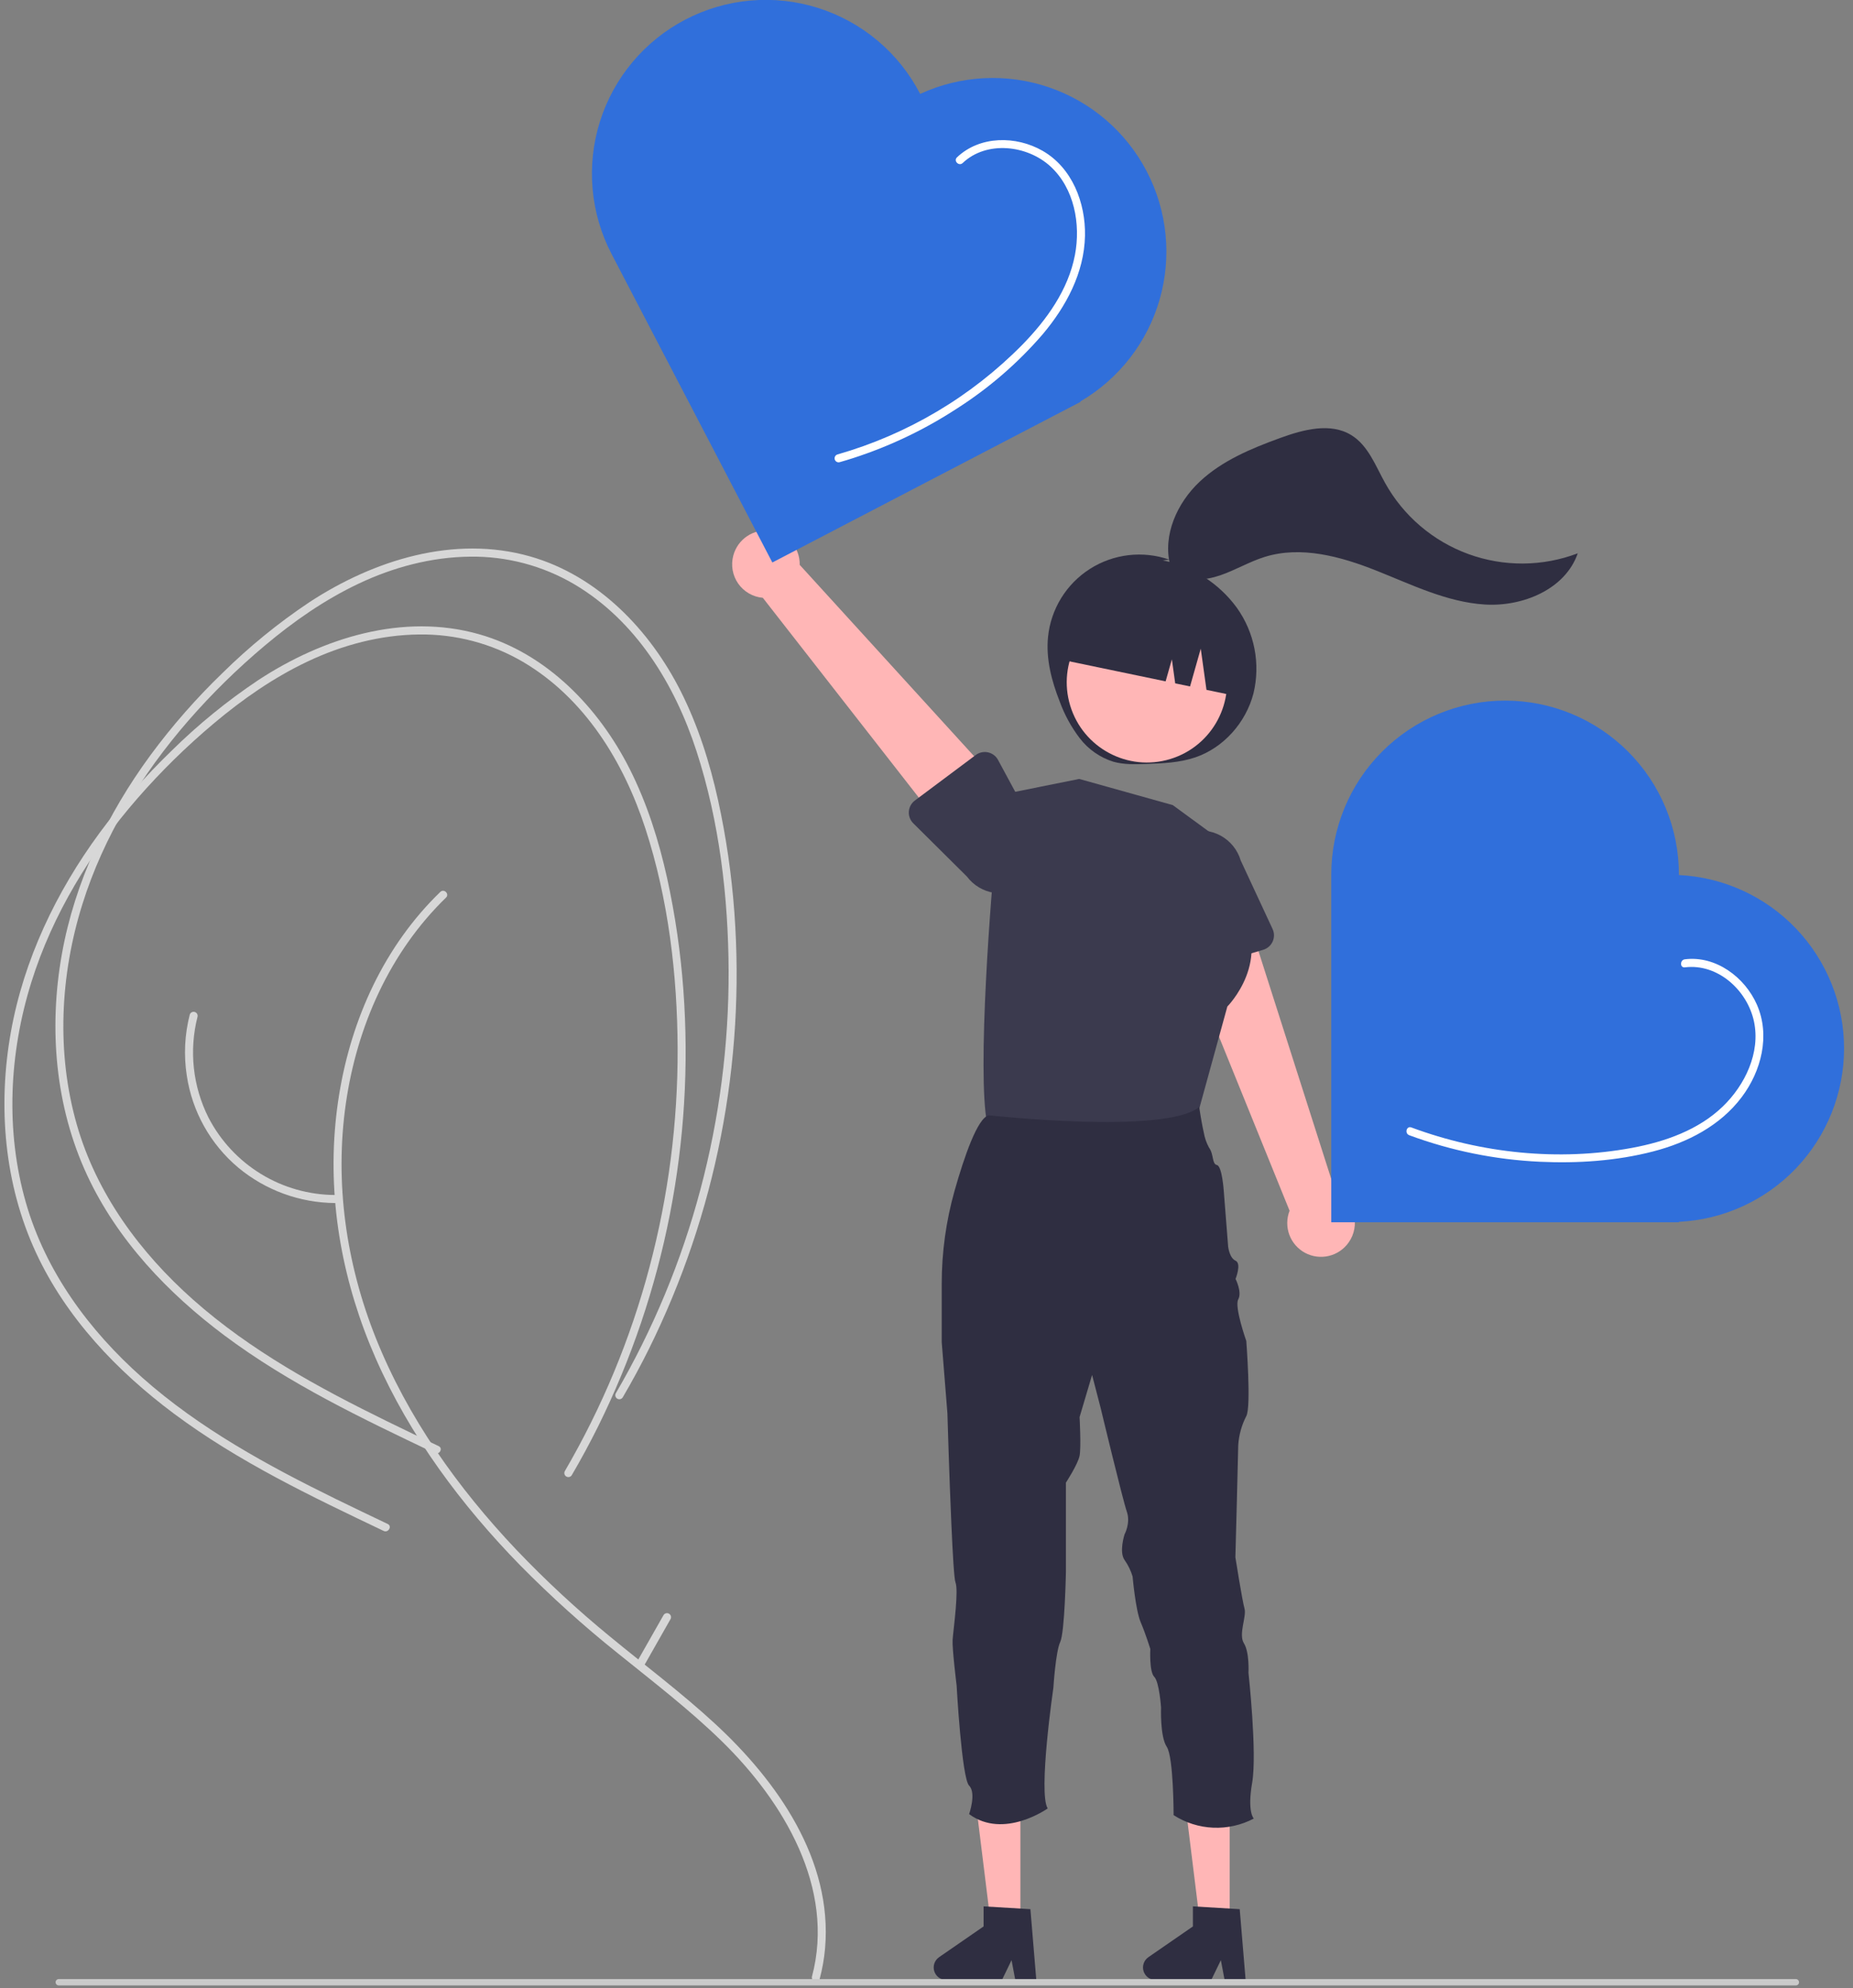 <svg xmlns="http://www.w3.org/2000/svg" width="151" height="162" viewBox="0 0 151 162" fill="none">
	<rect x="0" y="0" width="151" height="162" fill="#808080" stroke="none"/>
	<g clip-path="url(#clip0_2843_1503)">
		<path d="M85.403 51.907C85.515 50.784 85.881 49.701 86.472 48.74C87.063 47.779 87.865 46.965 88.816 46.358C89.767 45.751 90.844 45.368 91.965 45.238C93.086 45.107 94.222 45.232 95.287 45.604L94.746 45.659C97.172 46.145 99.328 47.522 100.788 49.52C101.501 50.518 101.992 51.658 102.226 52.863C102.46 54.067 102.432 55.308 102.145 56.501C101.531 58.87 99.722 60.925 97.405 61.714C96.117 62.153 94.734 62.206 93.374 62.252C92.491 62.282 91.592 62.309 90.741 62.073C89.646 61.734 88.683 61.063 87.987 60.153C87.296 59.246 86.747 58.24 86.357 57.169C85.698 55.495 85.224 53.698 85.403 51.907Z" fill="#2F2E41" />
		<path d="M66.168 161.06C68.091 153.826 63.82 146.775 58.829 141.894C56.169 139.293 53.206 137.031 50.318 134.696C47.546 132.479 44.906 130.101 42.412 127.576C37.596 122.647 33.396 117.014 30.614 110.682C27.968 104.66 26.718 98.101 27.337 91.531C27.925 85.3 30.158 79.171 34.267 74.39C34.779 73.794 35.317 73.223 35.882 72.677C36.185 72.383 36.65 72.846 36.346 73.141C31.758 77.596 29.088 83.633 28.184 89.914C27.252 96.391 28.212 102.994 30.634 109.05C33.215 115.501 37.317 121.257 42.075 126.28C44.472 128.794 47.021 131.157 49.708 133.356C52.578 135.721 55.56 137.954 58.293 140.481C63.33 145.137 67.856 151.542 67.235 158.752C67.162 159.59 67.017 160.421 66.8 161.235C66.775 161.316 66.719 161.384 66.644 161.425C66.569 161.466 66.482 161.476 66.4 161.453C66.318 161.431 66.248 161.377 66.204 161.304C66.161 161.23 66.148 161.143 66.168 161.06Z" fill="#D7D7D7" />
		<path d="M46.026 119.876C49.057 114.68 51.375 109.099 52.918 103.285C54.465 97.471 55.239 91.479 55.22 85.464C55.198 79.448 54.468 73.282 52.603 67.546C50.833 62.102 47.662 56.91 42.627 53.939C40.06 52.433 37.129 51.659 34.153 51.701C31.009 51.731 27.909 52.558 25.076 53.898C22.302 55.21 19.765 56.979 17.422 58.95C15.188 60.827 13.103 62.874 11.186 65.073C7.389 69.441 4.286 74.497 2.553 80.041C0.747 85.82 0.431 92.14 2.107 97.988C3.717 103.604 7.243 108.392 11.573 112.238C16.252 116.393 21.794 119.414 27.383 122.155C28.782 122.841 30.189 123.511 31.595 124.182C31.976 124.363 31.644 124.929 31.264 124.748C25.371 121.939 19.419 119.106 14.166 115.185C9.53 111.725 5.399 107.381 2.94 102.09C0.341 96.495 -0.192 90.133 0.886 84.097C1.939 78.197 4.58 72.675 8.116 67.866C9.872 65.487 11.825 63.259 13.952 61.205C16.135 59.049 18.519 57.106 21.071 55.403C26.301 51.984 32.842 49.92 39.041 51.681C44.552 53.246 48.793 57.662 51.317 62.666C52.729 65.467 53.681 68.479 54.359 71.535C55.02 74.547 55.464 77.603 55.688 80.678C56.589 92.95 54.184 105.24 48.723 116.267C48.057 117.604 47.347 118.918 46.592 120.207C46.547 120.279 46.475 120.331 46.392 120.351C46.31 120.371 46.222 120.358 46.149 120.315C46.075 120.272 46.022 120.203 45.999 120.121C45.976 120.039 45.985 119.951 46.026 119.876Z" fill="#D7D7D7" />
		<path d="M50.18 113.535C53.211 108.338 55.529 102.758 57.072 96.943C58.62 91.13 59.394 85.138 59.374 79.123C59.352 73.107 58.622 66.941 56.757 61.205C54.987 55.761 51.816 50.569 46.782 47.598C44.214 46.092 41.283 45.318 38.307 45.36C35.163 45.389 32.063 46.217 29.23 47.557C26.456 48.869 23.92 50.638 21.576 52.609C19.342 54.485 17.257 56.532 15.341 58.732C11.543 63.099 8.44 68.156 6.707 73.7C4.901 79.478 4.585 85.798 6.261 91.646C7.871 97.263 11.398 102.051 15.727 105.896C20.406 110.052 25.949 113.072 31.538 115.813C32.937 116.5 34.343 117.17 35.749 117.84C36.13 118.022 35.798 118.588 35.418 118.407C29.525 115.598 23.573 112.765 18.32 108.843C13.685 105.383 9.553 101.04 7.095 95.749C4.495 90.154 3.963 83.792 5.04 77.755C6.093 71.856 8.735 66.334 12.27 61.525C14.027 59.146 15.979 56.917 18.107 54.863C20.29 52.708 22.673 50.765 25.225 49.062C30.455 45.643 36.996 43.578 43.195 45.339C48.706 46.905 52.947 51.321 55.471 56.325C56.884 59.125 57.836 62.137 58.513 65.194C59.174 68.206 59.618 71.261 59.843 74.337C60.743 86.609 58.338 98.898 52.877 109.926C52.212 111.263 51.502 112.576 50.746 113.866C50.701 113.938 50.629 113.989 50.547 114.01C50.464 114.03 50.377 114.017 50.303 113.974C50.23 113.931 50.176 113.861 50.153 113.779C50.13 113.697 50.14 113.61 50.18 113.535Z" fill="#D7D7D7" />
		<path d="M109.903 101.24C110.134 100.914 110.291 100.541 110.363 100.147C110.435 99.753 110.419 99.349 110.317 98.962C110.216 98.575 110.031 98.215 109.775 97.907C109.519 97.6 109.199 97.352 108.837 97.181L101.254 73.438L95.972 76.181L105.087 98.658C104.841 99.285 104.833 99.98 105.066 100.613C105.298 101.245 105.755 101.77 106.348 102.088C106.942 102.406 107.632 102.496 108.287 102.339C108.942 102.183 109.517 101.792 109.903 101.24Z" fill="#FFB6B6" />
		<path d="M103.708 76.722C103.78 76.561 103.817 76.387 103.816 76.21C103.815 76.034 103.776 75.86 103.702 75.7L101.105 70.116C100.848 69.251 100.26 68.523 99.468 68.091C98.675 67.66 97.745 67.56 96.879 67.814C96.013 68.068 95.283 68.654 94.85 69.445C94.416 70.236 94.313 71.167 94.564 72.033L95.432 78.15C95.457 78.325 95.519 78.492 95.615 78.64C95.71 78.789 95.836 78.915 95.984 79.01C96.133 79.106 96.3 79.168 96.474 79.192C96.649 79.217 96.827 79.204 96.996 79.154L102.938 77.394C103.107 77.344 103.263 77.258 103.396 77.142C103.529 77.026 103.635 76.883 103.708 76.722Z" fill="#3B3A4E" />
		<path d="M81.801 77.664C83.605 82.39 83.144 87.346 80.921 92.483H96.667C96.034 88.828 96.29 85.432 98.635 82.642L81.801 77.664Z" fill="#FFB6B6" />
		<path d="M100.228 69.014L95.568 65.604L87.943 63.472L81.588 64.751L81.215 68.285C80.76 72.583 79.604 87.353 80.446 91.592H97.38L100.016 82.016C100.016 82.016 103.828 78.179 100.863 73.916L100.228 69.014Z" fill="#3B3A4E" />
		<path d="M59.755 45.275C59.651 45.661 59.633 46.065 59.703 46.459C59.772 46.853 59.927 47.227 60.156 47.555C60.385 47.883 60.684 48.157 61.031 48.356C61.377 48.556 61.763 48.678 62.162 48.712L77.501 68.358L81.505 63.955L65.168 46.028C65.181 45.355 64.948 44.7 64.51 44.187C64.073 43.675 63.464 43.34 62.796 43.248C62.129 43.155 61.451 43.31 60.891 43.683C60.33 44.057 59.926 44.623 59.755 45.275Z" fill="#FFB6B6" />
		<path d="M74.062 66.129C74.049 66.305 74.075 66.481 74.137 66.646C74.199 66.811 74.296 66.961 74.421 67.085L78.792 71.424C79.332 72.146 80.136 72.625 81.029 72.756C81.922 72.886 82.83 72.657 83.554 72.119C84.278 71.581 84.76 70.778 84.892 69.886C85.025 68.994 84.799 68.085 84.263 67.359L81.329 61.922C81.246 61.767 81.129 61.631 80.989 61.525C80.848 61.419 80.686 61.344 80.514 61.306C80.342 61.268 80.163 61.268 79.991 61.305C79.819 61.342 79.656 61.416 79.515 61.522L74.551 65.232C74.41 65.337 74.293 65.472 74.208 65.627C74.124 65.781 74.074 65.953 74.062 66.129Z" fill="#3B3A4E" />
		<path d="M100.208 156.76H97.795L96.647 147.453H100.208L100.208 156.76Z" fill="#FFB6B6" />
		<path d="M101.024 155.569L97.21 155.342V156.976L93.584 159.48C93.404 159.604 93.27 159.782 93.199 159.987C93.128 160.193 93.124 160.416 93.189 160.624C93.254 160.832 93.383 161.014 93.559 161.142C93.734 161.271 93.946 161.341 94.164 161.341H98.704L99.487 159.725L99.793 161.341H101.505L101.024 155.569Z" fill="#2F2E41" />
		<path d="M83.15 156.76H80.737L79.589 147.453H83.15L83.15 156.76Z" fill="#FFB6B6" />
		<path d="M83.967 155.569L80.153 155.342V156.976L76.527 159.48C76.348 159.604 76.213 159.782 76.142 159.987C76.071 160.193 76.068 160.416 76.132 160.624C76.197 160.832 76.327 161.014 76.502 161.142C76.677 161.271 76.889 161.341 77.107 161.341H81.648L82.431 159.725L82.736 161.341H84.448L83.967 155.569Z" fill="#2F2E41" />
		<path d="M76.74 104.617V109.363L77.204 115.16C77.204 115.16 77.35 120.222 77.528 124.215C77.635 126.643 77.755 128.674 77.86 128.937C77.989 129.258 77.959 130.135 77.884 131.056C77.797 132.121 77.652 133.245 77.628 133.621C77.582 134.323 77.954 137.339 77.954 137.339C77.954 137.339 78.37 144.901 78.973 145.504C79.577 146.108 78.973 147.824 78.973 147.824C81.803 149.911 85.376 147.361 85.376 147.361C84.587 146.103 85.84 137.52 85.84 137.52C85.84 137.52 86.023 134.59 86.395 133.802C86.767 133.015 86.861 128.097 86.861 128.097V120.813C86.861 120.813 87.836 119.321 87.974 118.626C88.112 117.931 87.974 115.473 87.974 115.473L88.993 112.039L89.691 114.729C89.691 114.729 91.497 122.245 91.823 123.172C92.149 124.1 91.639 125.029 91.639 125.029C91.639 125.029 91.173 126.459 91.639 127.115C91.929 127.526 92.15 127.981 92.295 128.462C92.295 128.462 92.534 131.2 92.951 132.18C93.369 133.16 93.739 134.367 93.739 134.367C93.739 134.367 93.64 136.217 94.058 136.634C94.475 137.052 94.613 139.141 94.613 139.141C94.613 139.141 94.521 141.504 95.079 142.34C95.637 143.175 95.637 147.907 95.637 147.907C96.604 148.528 97.718 148.881 98.866 148.93C100.014 148.978 101.155 148.721 102.171 148.185C102.171 148.185 101.62 147.669 102.038 145.264C102.455 142.858 101.738 136.309 101.738 136.309C101.738 136.309 101.83 134.647 101.366 133.903C100.903 133.16 101.6 131.723 101.414 131.073C101.228 130.424 100.671 126.897 100.671 126.897C100.671 126.897 100.903 118.221 100.903 117.758C100.957 116.933 101.181 116.127 101.559 115.392C101.976 114.65 101.559 109.269 101.559 109.269C101.559 109.269 100.575 106.487 100.903 105.883C101.231 105.28 100.684 104.213 100.684 104.213C100.684 104.213 101.193 102.96 100.684 102.728C100.174 102.496 100.08 101.569 100.08 101.569L99.726 97.068C99.726 97.068 99.593 95.026 99.168 94.934C98.744 94.842 98.93 94.055 98.512 93.497C98.309 93.12 98.168 92.712 98.097 92.29C98.038 92.032 97.983 91.763 97.937 91.505C97.806 90.805 97.725 90.202 97.725 90.202C94.987 92.476 80.591 90.882 80.576 90.882C79.662 91.081 78.575 94.254 77.79 97.02C77.092 99.492 76.739 102.049 76.74 104.617Z" fill="#2F2E41" />
		<path d="M87.211 57.501C86.162 54.049 88.11 50.401 91.561 49.351C95.013 48.302 98.662 50.249 99.711 53.701C100.761 57.153 98.813 60.802 95.361 61.851C91.91 62.9 88.261 60.953 87.211 57.501Z" fill="#FFB6B6" />
		<path d="M100.844 56.74L98.315 56.213L97.849 52.856L96.976 55.935L95.767 55.683L95.495 53.725L94.986 55.521L86.002 53.651C86.187 52.762 86.545 51.918 87.056 51.168C87.568 50.417 88.222 49.775 88.981 49.277C89.741 48.779 90.591 48.436 91.483 48.266C92.375 48.097 93.292 48.105 94.181 48.29L95.483 48.561C97.278 48.935 98.852 50.006 99.857 51.54C100.863 53.074 101.218 54.944 100.844 56.74Z" fill="#2F2E41" />
		<path d="M74.967 7.62L74.984 7.652C78.283 6.132 82.04 5.94 85.477 7.115C88.914 8.289 91.768 10.741 93.446 13.962C95.125 17.183 95.501 20.927 94.495 24.417C93.489 27.907 91.179 30.877 88.043 32.71L88.06 32.742L62.938 45.835L49.845 20.713C48.983 19.064 48.455 17.26 48.291 15.406C48.126 13.552 48.329 11.684 48.887 9.908C49.445 8.133 50.347 6.485 51.543 5.058C52.738 3.631 54.203 2.454 55.853 1.594C57.504 0.734 59.308 0.207 61.162 0.044C63.016 -0.118 64.884 0.086 66.659 0.646C68.434 1.206 70.082 2.11 71.507 3.306C72.933 4.503 74.108 5.969 74.967 7.62Z" fill="#306FDB" />
		<path d="M136.814 71.267V71.303C140.442 71.48 143.863 73.046 146.368 75.676C148.873 78.307 150.271 81.8 150.271 85.432C150.271 89.064 148.873 92.557 146.368 95.188C143.863 97.818 140.442 99.383 136.814 99.561V99.596L108.485 99.596L108.485 71.267C108.484 69.406 108.849 67.563 109.56 65.843C110.271 64.123 111.314 62.56 112.629 61.243C113.945 59.926 115.507 58.882 117.226 58.169C118.946 57.456 120.789 57.089 122.65 57.089C124.511 57.089 126.354 57.456 128.074 58.169C129.793 58.882 131.355 59.926 132.67 61.243C133.986 62.56 135.029 64.123 135.74 65.843C136.451 67.563 136.816 69.406 136.814 71.267Z" fill="#306FDB" />
		<path d="M4.791 161.785H146.342C146.411 161.785 146.477 161.757 146.526 161.709C146.575 161.66 146.603 161.594 146.603 161.525C146.603 161.455 146.575 161.389 146.526 161.34C146.477 161.292 146.411 161.264 146.342 161.264H4.791C4.722 161.264 4.655 161.292 4.606 161.34C4.558 161.389 4.53 161.455 4.53 161.525C4.53 161.594 4.558 161.66 4.606 161.709C4.655 161.757 4.722 161.785 4.791 161.785Z" fill="#CACACA" />
		<path d="M27.328 98.031C24.434 98.013 21.637 96.992 19.412 95.142C17.147 93.237 15.656 90.57 15.221 87.643C14.965 85.989 15.047 84.299 15.463 82.677C15.488 82.596 15.544 82.528 15.619 82.487C15.694 82.447 15.781 82.436 15.864 82.459C15.945 82.482 16.016 82.535 16.059 82.609C16.102 82.682 16.115 82.769 16.096 82.852C15.394 85.606 15.711 88.52 16.986 91.06C17.967 92.958 19.449 94.551 21.273 95.665C23.096 96.779 25.191 97.37 27.328 97.375C27.413 97.378 27.493 97.414 27.552 97.475C27.611 97.537 27.645 97.618 27.645 97.703C27.645 97.788 27.611 97.87 27.552 97.931C27.493 97.993 27.413 98.028 27.328 98.031Z" fill="#D7D7D7" />
		<path d="M77.985 12.82C79.852 11.048 82.799 11.052 84.955 12.286C87.374 13.67 88.47 16.53 88.415 19.216C88.353 22.239 86.875 24.976 84.966 27.242C82.933 29.598 80.566 31.643 77.941 33.315C75.324 35.02 72.491 36.37 69.519 37.329C69.153 37.447 68.785 37.559 68.415 37.664C68.332 37.684 68.245 37.671 68.172 37.627C68.099 37.584 68.045 37.514 68.022 37.432C68 37.35 68.01 37.263 68.051 37.188C68.091 37.113 68.16 37.057 68.241 37.032C73.95 35.4 79.14 32.321 83.308 28.092C85.292 26.06 87.055 23.618 87.597 20.775C88.076 18.265 87.547 15.35 85.601 13.562C83.71 11.823 80.4 11.432 78.449 13.284C78.143 13.574 77.678 13.111 77.985 12.82Z" fill="white" />
		<path d="M137.3 78.169C139.821 77.855 142.189 79.629 143.171 81.869C144.272 84.381 143.53 87.276 141.932 89.399C140.173 91.737 137.508 93.1 134.723 93.823C131.733 94.6 128.559 94.81 125.481 94.666C121.842 94.498 118.252 93.768 114.836 92.503C114.444 92.357 114.613 91.723 115.01 91.87C120.696 93.981 127.026 94.647 133.005 93.533C135.678 93.034 138.4 92.084 140.391 90.161C142.196 88.419 143.473 85.78 142.93 83.232C142.39 80.7 139.982 78.491 137.3 78.825C136.882 78.877 136.885 78.22 137.3 78.169Z" fill="white" />
		<path d="M95.352 46.034C94.743 43.596 95.924 40.981 97.752 39.258C99.581 37.534 101.968 36.544 104.33 35.686C106.214 35.002 108.42 34.408 110.125 35.461C111.495 36.307 112.089 37.951 112.872 39.358C114.364 42.039 116.772 44.094 119.654 45.146C122.537 46.198 125.702 46.177 128.57 45.087C127.559 48.022 124.077 49.458 120.979 49.258C117.881 49.059 115.02 47.632 112.134 46.488C109.248 45.344 106.038 44.46 103.072 45.376C101.82 45.763 100.682 46.453 99.442 46.878C98.203 47.303 96.752 47.429 95.648 46.724" fill="#2F2E41" />
		<path d="M51.963 135.318L54.075 131.601C54.12 131.529 54.192 131.478 54.275 131.458C54.357 131.437 54.445 131.45 54.518 131.493C54.592 131.536 54.645 131.606 54.669 131.688C54.691 131.77 54.682 131.857 54.641 131.932L52.53 135.649C52.484 135.721 52.413 135.773 52.33 135.793C52.247 135.813 52.16 135.8 52.086 135.758C52.013 135.715 51.959 135.645 51.936 135.563C51.913 135.481 51.923 135.393 51.963 135.318Z" fill="#D7D7D7" />
	</g>
	<defs>
		<clipPath id="clip0_2843_1503">
			<rect width="149.91" height="161.784" fill="white" transform="matrix(-1 0 0 1 150.271 0)" />
		</clipPath>
	</defs>
</svg>

